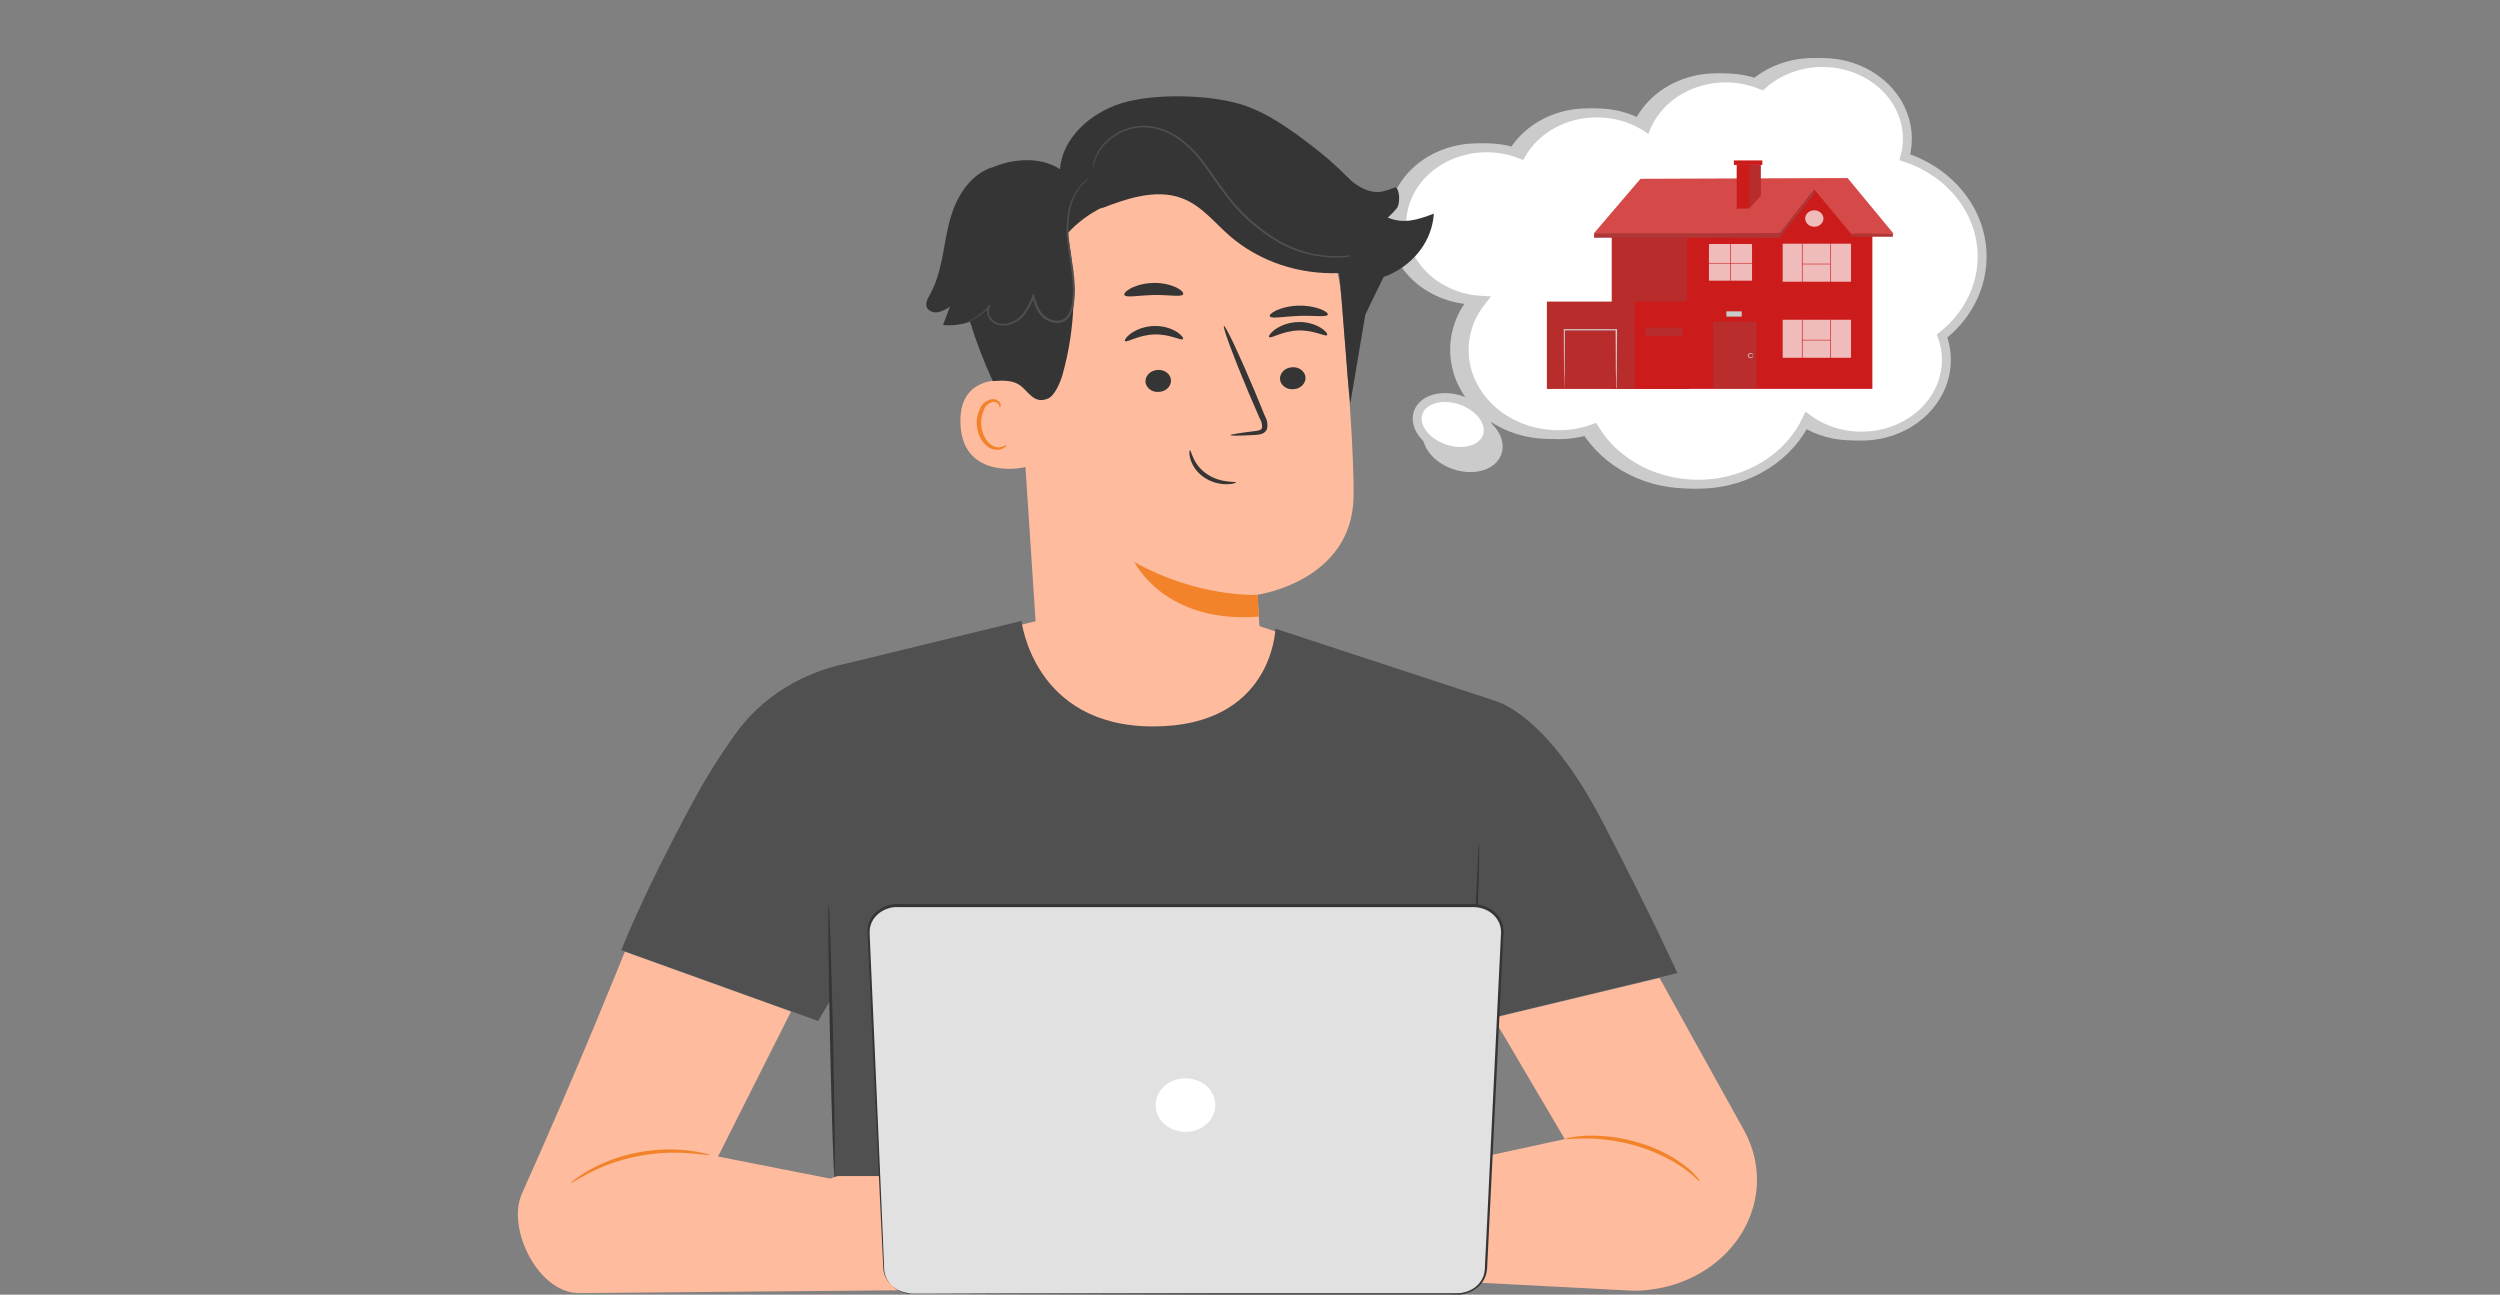<svg width="280" height="145" viewBox="0 0 280 145" fill="none" xmlns="http://www.w3.org/2000/svg">
<rect x="0" y="0" width="280" height="145" fill="#808080" stroke="none"/>
<path d="M155.926 25.107C155.924 23.682 156.319 22.28 157.076 21.027C157.832 19.775 158.925 18.712 160.255 17.936C161.586 17.16 163.111 16.695 164.693 16.584C166.275 16.472 167.862 16.718 169.311 17.299C169.933 16.204 170.81 15.243 171.884 14.481C172.957 13.719 174.201 13.174 175.53 12.883C176.859 12.591 178.243 12.562 179.586 12.795C180.93 13.028 182.201 13.518 183.314 14.233C183.779 13.129 184.493 12.124 185.412 11.28C186.331 10.437 187.435 9.773 188.654 9.332C189.872 8.891 191.18 8.681 192.493 8.716C193.807 8.751 195.098 9.03 196.285 9.536C197.749 8.206 199.659 7.344 201.722 7.083C203.784 6.823 205.885 7.177 207.701 8.092C209.518 9.007 210.949 10.433 211.776 12.149C212.603 13.866 212.78 15.779 212.279 17.595C214.425 18.302 216.33 19.499 217.806 21.067C219.283 22.635 220.28 24.521 220.701 26.539C221.121 28.557 220.951 30.639 220.205 32.581C219.46 34.522 218.166 36.256 216.45 37.613C217.095 39.374 217.085 41.275 216.421 43.03C215.756 44.786 214.475 46.299 212.768 47.342C211.062 48.386 209.024 48.902 206.962 48.813C204.9 48.725 202.927 48.036 201.339 46.852C200.39 48.932 198.801 50.728 196.758 52.028C194.715 53.328 192.303 54.079 189.802 54.194C187.302 54.31 184.816 53.784 182.636 52.678C180.456 51.572 178.671 49.932 177.49 47.95C175.365 48.732 173.014 48.872 170.793 48.347C168.573 47.822 166.603 46.661 165.182 45.041C163.762 43.42 162.968 41.428 162.921 39.367C162.874 37.305 163.577 35.285 164.923 33.614C162.497 33.496 160.213 32.55 158.54 30.968C156.867 29.386 155.932 27.289 155.926 25.107Z" fill="#CBCBCB" stroke="#CBCBCB" stroke-miterlimit="10"/>
<path d="M162.441 51.891C160.379 50.987 159.325 49.119 160.086 47.719C160.847 46.318 163.135 45.916 165.197 46.82C167.258 47.723 168.313 49.591 167.551 50.992C166.79 52.392 164.502 52.794 162.441 51.891Z" fill="#CBCBCB" stroke="#CBCBCB" stroke-miterlimit="10"/>
<path d="M156.993 25.104C156.991 23.68 157.386 22.277 158.142 21.024C158.899 19.772 159.992 18.709 161.322 17.933C162.653 17.157 164.178 16.692 165.76 16.581C167.341 16.47 168.929 16.715 170.378 17.296C171.001 16.202 171.88 15.242 172.954 14.481C174.028 13.72 175.273 13.176 176.602 12.887C177.932 12.597 179.316 12.569 180.659 12.803C182.002 13.038 183.273 13.53 184.385 14.246C184.849 13.143 185.563 12.139 186.481 11.297C187.399 10.454 188.501 9.792 189.718 9.35C190.936 8.909 192.241 8.699 193.553 8.733C194.865 8.767 196.155 9.045 197.342 9.549C198.805 8.214 200.716 7.348 202.781 7.085C204.846 6.822 206.95 7.175 208.769 8.091C210.588 9.007 212.022 10.435 212.849 12.154C213.676 13.874 213.85 15.79 213.346 17.607C215.494 18.314 217.4 19.511 218.878 21.08C220.355 22.648 221.354 24.535 221.775 26.555C222.196 28.574 222.025 30.657 221.279 32.6C220.533 34.542 219.237 36.277 217.52 37.634C218.166 39.396 218.157 41.298 217.493 43.054C216.828 44.81 215.546 46.324 213.839 47.368C212.132 48.411 210.093 48.928 208.03 48.838C205.968 48.749 203.993 48.059 202.406 46.873C201.457 48.954 199.869 50.749 197.827 52.049C195.785 53.35 193.374 54.102 190.874 54.218C188.374 54.334 185.889 53.809 183.708 52.705C181.528 51.6 179.742 49.962 178.56 47.98C176.435 48.763 174.084 48.902 171.863 48.377C169.643 47.852 167.673 46.692 166.252 45.072C164.832 43.451 164.038 41.459 163.991 39.397C163.945 37.335 164.647 35.316 165.993 33.645C163.56 33.528 161.27 32.576 159.596 30.987C157.921 29.398 156.989 27.292 156.993 25.104Z" fill="white" stroke="#CBCBCB" stroke-miterlimit="10"/>
<path d="M188.945 26.184H180.516V43.556H188.945V26.184Z" fill="#CB1B1B"/>
<path opacity="0.2" d="M188.945 26.184H180.516V43.556H188.945V26.184Z" fill="#717171"/>
<path d="M178.539 26.113H199.339L203.225 21.159L207.297 26.255L212.086 26.186L206.925 19.943L183.734 20.032L178.539 26.113Z" fill="#CB1B1B"/>
<path opacity="0.2" d="M178.539 26.113H199.339L203.225 21.159L207.297 26.255L212.086 26.186L206.925 19.943L183.734 20.032L178.539 26.113Z" fill="white"/>
<path d="M188.934 26.186V43.556H209.705V26.186H207.322L203.218 21.159L199.318 26.108L188.934 26.186Z" fill="#CB1B1B"/>
<g opacity="0.2">
<path d="M191.875 43.557V36.027H196.732V43.557" fill="#717171"/>
</g>
<path opacity="0.7" d="M207.314 35.813H199.66V40.071H207.314V35.813Z" fill="white"/>
<path opacity="0.7" d="M207.314 27.294H199.66V31.551H207.314V27.294Z" fill="white"/>
<path opacity="0.7" d="M196.228 27.331H191.402V31.434H196.228V27.331Z" fill="white"/>
<path d="M201.887 35.813H201.816V40.111H201.887V35.813Z" fill="#CB1B1B"/>
<path d="M205.075 35.813H205.004V40.111H205.075V35.813Z" fill="#CB1B1B"/>
<path d="M205.021 38.06H201.84V38.124H205.021V38.06Z" fill="#CB1B1B"/>
<path d="M201.887 27.294H201.816V31.592H201.887V27.294Z" fill="#CB1B1B"/>
<path d="M205.075 27.294H205.004V31.592H205.075V27.294Z" fill="#CB1B1B"/>
<path d="M205.021 29.539H201.84V29.603H205.021V29.539Z" fill="#CB1B1B"/>
<path d="M193.872 27.331H193.801V31.434H193.872V27.331Z" fill="#CB1B1B"/>
<path d="M196.228 29.451H191.402V29.515H196.228V29.451Z" fill="#CB1B1B"/>
<path opacity="0.7" d="M204.227 24.474C204.227 24.655 204.167 24.833 204.055 24.984C203.942 25.136 203.782 25.253 203.595 25.323C203.408 25.393 203.202 25.411 203.004 25.375C202.805 25.34 202.623 25.252 202.48 25.124C202.336 24.995 202.239 24.831 202.199 24.653C202.16 24.475 202.18 24.29 202.258 24.122C202.335 23.954 202.466 23.81 202.635 23.709C202.803 23.608 203.001 23.554 203.203 23.554C203.475 23.555 203.735 23.652 203.927 23.824C204.118 23.997 204.226 24.23 204.227 24.474Z" fill="white"/>
<path d="M195.921 23.348L197.212 21.917V18.475H194.508V23.373L195.921 23.348Z" fill="#CB1B1B"/>
<path opacity="0.2" d="M195.91 23.348V18.475H197.202V21.917L195.91 23.348Z" fill="#717171"/>
<path d="M197.381 17.968H194.191V18.474H197.381V17.968Z" fill="#CB1B1B"/>
<path d="M189.18 33.785H173.254V43.559H189.18V33.785Z" fill="#CB1B1B"/>
<path opacity="0.2" d="M183.074 33.785H173.254V43.559H183.074V33.785Z" fill="#717171"/>
<path d="M181.01 43.541C180.999 43.5 180.994 43.457 180.996 43.415C180.996 43.316 180.996 43.194 180.996 43.047C180.996 42.708 180.996 42.247 180.973 41.672C180.973 40.482 180.956 38.838 180.945 36.936L181.024 37.007H175.194L175.27 36.936C175.27 38.838 175.251 40.482 175.242 41.672C175.242 42.247 175.225 42.708 175.22 43.047C175.22 43.194 175.22 43.316 175.205 43.415C175.21 43.457 175.21 43.499 175.205 43.541C175.193 43.5 175.188 43.457 175.191 43.415C175.191 43.316 175.191 43.194 175.191 43.047C175.191 42.708 175.191 42.247 175.169 41.672C175.169 40.484 175.152 38.838 175.141 36.936V36.865H181.114V36.936C181.1 38.838 181.091 40.482 181.083 41.672C181.083 42.247 181.066 42.708 181.06 43.047C181.06 43.194 181.06 43.316 181.06 43.415C181.048 43.458 181.031 43.501 181.01 43.541Z" fill="#CBCBCB"/>
<path opacity="0.2" d="M188.438 36.684H184.301V37.632H188.438V36.684Z" fill="#717171"/>
<path d="M178.539 26.113V26.617H199.325V26.108L178.539 26.113Z" fill="#CB1B1B"/>
<path d="M199.32 26.617L203.209 21.716L203.221 21.159L199.334 26.113L199.32 26.617Z" fill="#CB1B1B"/>
<path d="M211.996 26.184H207.34V26.508H211.996V26.184Z" fill="#CB1B1B"/>
<path d="M195.073 34.871H193.355V35.459H195.073V34.871Z" fill="#CBCBCB"/>
<path opacity="0.3" d="M178.539 26.113V26.617H199.325V26.108L178.539 26.113Z" fill="#717171"/>
<path opacity="0.3" d="M199.32 26.617L203.209 21.716L203.221 21.159L199.334 26.113L199.32 26.617Z" fill="#717171"/>
<path opacity="0.3" d="M211.996 26.184H207.34V26.508H211.996V26.184Z" fill="#717171"/>
<path d="M196.349 39.826C196.334 39.826 196.349 39.73 196.222 39.656C196.189 39.637 196.152 39.624 196.113 39.62C196.075 39.616 196.035 39.621 195.999 39.633C195.956 39.649 195.92 39.675 195.894 39.71C195.868 39.744 195.854 39.785 195.854 39.826C195.854 39.867 195.868 39.908 195.894 39.942C195.92 39.976 195.956 40.003 195.999 40.018C196.035 40.031 196.075 40.035 196.113 40.032C196.152 40.028 196.189 40.015 196.222 39.996C196.337 39.922 196.334 39.823 196.349 39.826C196.363 39.828 196.396 39.935 196.264 40.046C196.223 40.076 196.175 40.096 196.123 40.105C196.071 40.113 196.018 40.109 195.968 40.094C195.905 40.075 195.851 40.039 195.813 39.991C195.775 39.943 195.754 39.885 195.754 39.826C195.754 39.767 195.775 39.709 195.813 39.661C195.851 39.613 195.905 39.577 195.968 39.557C196.018 39.542 196.071 39.539 196.123 39.547C196.175 39.556 196.223 39.576 196.264 39.605C196.396 39.719 196.357 39.834 196.349 39.826Z" fill="#CBCBCB"/>
<path d="M161.323 50.077C159.262 49.173 158.208 47.305 158.969 45.905C159.73 44.505 162.018 44.102 164.08 45.006C166.141 45.91 167.195 47.778 166.434 49.178C165.673 50.578 163.385 50.981 161.323 50.077Z" fill="white" stroke="#CBCBCB" stroke-miterlimit="10"/>
<path d="M113.769 35.808L116.241 73.466C116.666 79.868 118.748 89.197 129.99 88.118C139.665 86.533 141.588 78.07 141.187 72.094C140.994 69.262 140.841 66.895 140.841 66.607C140.841 66.607 151.46 65.133 151.599 55.605C151.668 50.996 150.951 41.504 150.19 32.918C149.79 28.473 147.543 24.325 143.895 21.3C140.247 18.275 135.465 16.593 130.499 16.588H129.476C118.456 17.174 112.83 25.912 113.769 35.808Z" fill="#FFBB9D"/>
<path d="M140.859 66.624C140.859 66.624 134.17 66.971 127.051 62.944C127.051 62.944 130.413 69.905 141.002 69.057L140.859 66.624Z" fill="#F2832A"/>
<path d="M132.49 37.984C132.298 38.188 131.007 37.389 129.238 37.46C127.468 37.531 126.212 38.397 126.009 38.201C125.91 38.117 126.103 37.757 126.647 37.353C127.386 36.837 128.287 36.544 129.223 36.514C130.147 36.477 131.059 36.711 131.823 37.18C132.372 37.544 132.589 37.891 132.49 37.984Z" fill="#353535"/>
<path d="M131.156 42.597C131.161 42.932 131.018 43.256 130.759 43.499C130.5 43.741 130.146 43.883 129.772 43.893C129.589 43.907 129.405 43.889 129.231 43.838C129.056 43.787 128.895 43.705 128.756 43.597C128.618 43.489 128.505 43.356 128.425 43.208C128.345 43.06 128.298 42.899 128.289 42.734C128.286 42.399 128.428 42.076 128.686 41.833C128.943 41.591 129.296 41.447 129.668 41.433C129.852 41.419 130.036 41.439 130.211 41.49C130.386 41.541 130.548 41.624 130.686 41.732C130.825 41.841 130.938 41.973 131.019 42.122C131.1 42.27 131.147 42.432 131.156 42.597Z" fill="#353535"/>
<path d="M137.816 48.737C137.816 48.652 138.805 48.497 140.466 48.293C140.881 48.253 141.277 48.177 141.346 47.924C141.383 47.537 141.286 47.15 141.069 46.814L139.838 43.968C138.132 39.91 136.901 36.576 137.084 36.518C137.267 36.461 138.795 39.693 140.501 43.751C140.911 44.75 141.306 45.704 141.677 46.614C141.94 47.066 142.016 47.587 141.89 48.084C141.83 48.216 141.737 48.333 141.619 48.428C141.501 48.523 141.36 48.592 141.208 48.63C140.976 48.684 140.739 48.714 140.501 48.719C138.839 48.812 137.816 48.821 137.816 48.737Z" fill="#353535"/>
<path d="M132.513 32.957C132.335 33.308 130.921 33.006 129.225 33.042C127.53 33.077 126.116 33.379 125.933 33.042C125.849 32.877 126.126 32.558 126.709 32.256C127.482 31.89 128.342 31.696 129.215 31.692C130.085 31.669 130.947 31.838 131.727 32.185C132.315 32.478 132.592 32.793 132.513 32.957Z" fill="#353535"/>
<path d="M148.711 35.253C148.548 35.55 147.144 35.319 145.468 35.381C143.792 35.444 142.422 35.728 142.225 35.439C142.136 35.301 142.388 35.026 142.951 34.76C143.713 34.427 144.546 34.247 145.393 34.231C146.248 34.2 147.101 34.332 147.895 34.618C148.493 34.849 148.78 35.111 148.711 35.253Z" fill="#353535"/>
<path d="M114.632 42.862C114.454 42.796 107.345 40.922 107.568 47.435C107.79 53.949 115.033 52.404 115.038 52.217C115.043 52.031 114.632 42.862 114.632 42.862Z" fill="#FFBB9D"/>
<path d="M112.712 49.811C112.678 49.811 112.589 49.896 112.376 49.989C112.08 50.113 111.741 50.129 111.432 50.033C110.656 49.802 109.949 48.728 109.899 47.551C109.861 46.994 109.963 46.435 110.196 45.918C110.258 45.714 110.374 45.526 110.534 45.372C110.694 45.217 110.894 45.1 111.115 45.03C111.259 44.992 111.413 45 111.551 45.052C111.689 45.105 111.802 45.199 111.872 45.318C111.976 45.5 111.936 45.629 111.976 45.642C112.015 45.656 112.124 45.527 112.06 45.261C112.012 45.1 111.906 44.96 111.758 44.861C111.658 44.796 111.544 44.749 111.424 44.724C111.303 44.699 111.178 44.696 111.056 44.714C110.759 44.775 110.485 44.903 110.26 45.087C110.035 45.27 109.866 45.503 109.771 45.762C109.48 46.334 109.351 46.96 109.395 47.587C109.484 48.919 110.275 50.109 111.333 50.353C111.53 50.397 111.736 50.401 111.935 50.365C112.134 50.329 112.322 50.253 112.485 50.144C112.702 49.971 112.737 49.825 112.712 49.811Z" fill="#F2832A"/>
<path d="M104.162 32.971C105.487 30.582 105.621 27.825 106.239 25.215C106.857 22.604 108.216 19.856 110.95 18.782L111.015 18.804C113.447 17.734 116.537 17.521 118.722 18.95C118.959 15.54 122.039 12.655 125.643 11.553C129.247 10.452 135.175 10.586 138.794 11.629C141.592 12.437 144.385 14.293 147.821 17.037C149.272 18.195 150.614 19.459 151.835 20.815L155.736 29.459L153.373 34.272C153.234 34.6 153.091 34.925 152.913 35.253L151.232 45.194C150.861 42.53 150.332 33.246 149.961 30.587C147.724 30.672 145.491 30.35 143.396 29.641C141.301 28.931 139.388 27.849 137.77 26.458C136.02 24.948 134.581 23.008 132.332 22.187C129.44 21.121 126.177 22.244 123.305 23.354L123.418 23.244C121.933 23.983 120.619 24.972 119.547 26.156C120.631 31.383 120.451 36.758 119.018 41.917C118.801 42.694 118.173 44.301 117.372 44.639C115.79 45.309 115.237 43.853 114.193 43.125C113.427 42.592 112.354 42.588 111.188 42.681C110.191 40.512 109.341 38.291 108.642 36.03C107.681 36.365 106.647 36.494 105.621 36.407L106.392 34.339C106.026 34.62 105.598 34.828 105.136 34.951C104.904 35.009 104.658 35.001 104.43 34.929C104.203 34.856 104.006 34.723 103.866 34.547C103.559 34.068 103.886 33.468 104.162 32.971Z" fill="#353535"/>
<path d="M122.123 19.825C121.764 20.111 121.433 20.425 121.134 20.762C120.372 21.72 119.9 22.84 119.765 24.012C119.651 24.816 119.626 25.628 119.69 26.436C119.755 27.324 119.908 28.238 120.061 29.22C120.241 30.249 120.352 31.286 120.392 32.327C120.4 32.88 120.364 33.431 120.284 33.979C120.237 34.564 120.024 35.128 119.666 35.617C119.497 35.814 119.274 35.967 119.019 36.063C118.765 36.159 118.486 36.193 118.212 36.163C117.687 36.111 117.197 35.903 116.818 35.573C116.081 34.903 115.829 34.01 115.612 33.229H115.834C115.573 33.964 115.193 34.661 114.707 35.298C114.235 35.891 113.527 36.298 112.73 36.434C112.359 36.491 111.977 36.455 111.627 36.332C111.3 36.208 111.023 35.995 110.836 35.724C110.656 35.48 110.555 35.195 110.544 34.903C110.535 34.628 110.633 34.36 110.821 34.143L110.94 34.223C110.22 35.09 109.254 35.767 108.142 36.181C108.062 36.211 107.979 36.235 107.895 36.252C107.965 36.208 108.041 36.172 108.122 36.146C108.275 36.079 108.503 35.977 108.784 35.826C109.591 35.392 110.293 34.817 110.846 34.134L110.965 34.219C110.808 34.429 110.727 34.678 110.735 34.931C110.743 35.184 110.839 35.429 111.009 35.631C111.18 35.869 111.429 36.055 111.721 36.163C112.036 36.273 112.378 36.302 112.71 36.248C113.45 36.111 114.105 35.725 114.539 35.169C115.005 34.544 115.368 33.862 115.617 33.144L115.745 32.834L115.844 33.158C116.076 33.939 116.338 34.796 116.996 35.377C117.334 35.673 117.773 35.859 118.242 35.906C118.473 35.935 118.709 35.91 118.926 35.832C119.143 35.754 119.333 35.627 119.478 35.462C119.808 35.003 120.004 34.476 120.046 33.93C120.127 33.393 120.163 32.852 120.155 32.31C120.12 31.279 120.015 30.252 119.839 29.233C119.695 28.252 119.547 27.319 119.488 26.436C119.432 25.615 119.468 24.791 119.596 23.976C119.755 22.783 120.268 21.65 121.08 20.695C121.371 20.355 121.724 20.061 122.123 19.825Z" fill="#505050"/>
<path d="M155.518 26.933C155.494 26.957 155.468 26.979 155.439 27L155.187 27.19C155.053 27.296 154.911 27.392 154.762 27.479C154.564 27.605 154.358 27.719 154.144 27.821C152.779 28.489 151.249 28.84 149.695 28.842C147.378 28.856 145.106 28.267 143.154 27.146C140.794 25.751 138.775 23.938 137.221 21.818C136.361 20.722 135.644 19.598 134.868 18.542C134.153 17.526 133.281 16.606 132.278 15.811C131.372 15.094 130.281 14.591 129.104 14.351C128.572 14.255 128.026 14.234 127.487 14.288C126.991 14.347 126.505 14.465 126.044 14.639C124.63 15.178 123.493 16.175 122.86 17.432C122.652 17.9 122.508 18.389 122.43 18.888C122.43 18.888 122.43 18.857 122.43 18.79C122.43 18.724 122.43 18.613 122.43 18.497C122.485 18.122 122.591 17.753 122.746 17.401C123.004 16.846 123.363 16.334 123.809 15.887C124.403 15.289 125.133 14.814 125.95 14.493C126.424 14.31 126.922 14.185 127.433 14.12C127.991 14.056 128.557 14.074 129.109 14.173C130.324 14.412 131.453 14.922 132.391 15.656C133.415 16.459 134.305 17.39 135.031 18.422C135.817 19.47 136.539 20.606 137.39 21.689C138.93 23.787 140.928 25.583 143.263 26.968C145.177 28.083 147.408 28.679 149.69 28.687C151.224 28.696 152.738 28.373 154.104 27.745C154.592 27.498 155.064 27.227 155.518 26.933Z" fill="#505050"/>
<path d="M148.631 37.539C148.438 37.744 147.148 36.945 145.378 37.016C143.608 37.087 142.353 37.952 142.15 37.757C142.051 37.673 142.244 37.313 142.788 36.909C143.527 36.393 144.428 36.099 145.363 36.07C146.288 36.033 147.2 36.267 147.964 36.736C148.527 37.096 148.73 37.446 148.631 37.539Z" fill="#353535"/>
<path d="M146.223 42.295C146.227 42.63 146.084 42.954 145.825 43.197C145.567 43.439 145.212 43.581 144.839 43.591C144.656 43.605 144.472 43.587 144.297 43.536C144.122 43.485 143.961 43.403 143.823 43.295C143.684 43.187 143.571 43.054 143.491 42.906C143.411 42.758 143.365 42.597 143.356 42.432C143.353 42.097 143.495 41.774 143.752 41.531C144.01 41.289 144.362 41.145 144.735 41.131C144.918 41.117 145.103 41.137 145.278 41.188C145.452 41.239 145.614 41.322 145.753 41.43C145.892 41.539 146.005 41.671 146.085 41.82C146.166 41.968 146.213 42.13 146.223 42.295Z" fill="#353535"/>
<path d="M150.849 19.781C151.838 20.797 153.267 21.694 154.735 21.472C155.264 21.343 155.782 21.176 156.283 20.975C156.816 21.228 156.802 22.826 156.475 23.284C156.163 23.673 155.814 24.037 155.432 24.372C157.227 25.117 158.779 24.62 160.589 23.927C160.501 25.354 159.999 26.735 159.131 27.932C158.264 29.13 157.062 30.102 155.645 30.752C154.735 31.151 153.618 31.404 152.733 30.956C151.957 30.561 151.596 29.744 151.319 28.985C150.299 26.182 149.67 23.277 149.445 20.336L150.849 19.781Z" fill="#353535"/>
<path d="M146.489 71.925L140.408 69.91L117.152 69.293L111.754 70.611L112.461 82.421L124.667 89.414L136.502 89.201L143.948 83.109L145.599 77.076L146.489 71.925Z" fill="#FFBB9D"/>
<path d="M77.495 90.022C78.933 87.328 80.56 84.719 82.365 82.209C85.213 78.188 89.716 75.342 94.892 74.292L114.41 69.542C114.41 69.542 115.735 81.361 129.152 81.361C142.57 81.361 142.847 70.412 142.847 70.412L167.417 78.479C168.193 78.75 173.429 80.379 179.524 92.114C185.328 103.289 187.864 108.985 187.864 108.985L164.688 114.579L163.151 133.808L163.645 144.539L93.038 144.397L93.434 132.129L93.112 111.849L91.629 114.348L69.59 106.41C69.59 106.41 71.8 100.589 77.495 90.022Z" fill="#505050"/>
<path d="M92.819 101.375C92.715 101.375 92.78 108.173 92.963 116.551C93.145 124.929 93.373 131.717 93.457 131.717C93.541 131.717 93.496 124.924 93.314 116.542C93.131 108.159 92.898 101.375 92.819 101.375Z" fill="#353535"/>
<g opacity="0.3">
<path d="M161.582 103.356C160.485 102.272 158.779 101.913 157.183 101.62C139.014 98.268 120.282 99.684 101.877 101.753C99.593 102.006 97.071 102.441 95.692 104.097C94.703 105.291 95.336 106.881 95.242 108.373C94.748 116.031 95.875 124.192 97.561 131.717L160.258 130.829C162.403 124.995 162.927 115.099 162.957 108.373C162.967 106.597 162.902 104.656 161.582 103.356Z" fill="#505050"/>
</g>
<path d="M165.669 94.515C165.68 94.611 165.68 94.708 165.669 94.804V95.63C165.669 96.345 165.644 97.379 165.609 98.662C165.54 101.224 165.387 104.762 165.149 108.665C164.912 112.568 164.625 116.102 164.398 118.655C164.279 119.911 164.18 120.932 164.111 121.678C164.072 122.015 164.037 122.286 164.017 122.499C164.012 122.596 163.994 122.691 163.963 122.784C163.95 122.688 163.95 122.591 163.963 122.495C163.963 122.282 163.988 122.011 164.002 121.674C164.057 120.928 164.126 119.898 164.21 118.646C164.383 116.057 164.62 112.541 164.878 108.652C165.135 104.762 165.298 101.215 165.421 98.658C165.481 97.401 165.53 96.371 165.565 95.625C165.565 95.288 165.599 95.017 165.614 94.799C165.621 94.703 165.639 94.608 165.669 94.515Z" fill="#353535"/>
<path d="M185.869 109.531L195.326 126.584C196.384 128.489 196.88 130.606 196.765 132.733C196.592 135.924 195.058 138.933 192.48 141.135C189.903 143.338 186.48 144.564 182.922 144.56L155.791 143.149L154.609 132.049L175.255 127.578L167.256 114.001L185.869 109.531Z" fill="#FFBB9D"/>
<path d="M175.285 127.561C175.285 127.636 176.225 127.498 177.718 127.507C179.666 127.533 181.598 127.833 183.443 128.395C185.29 128.947 187.021 129.772 188.564 130.837C189.741 131.672 190.295 132.356 190.359 132.307C190.423 132.258 190.265 132.111 190.018 131.796C189.648 131.366 189.233 130.969 188.777 130.611C187.254 129.445 185.492 128.557 183.591 127.996C181.702 127.41 179.71 127.139 177.713 127.197C177.112 127.218 176.514 127.28 175.923 127.383C175.503 127.476 175.276 127.534 175.285 127.561Z" fill="#F2832A"/>
<path d="M69.978 106.596C69.978 106.596 64.88 119.387 58.483 133.621C58.355 133.909 58.253 134.206 58.177 134.509C57.188 138.354 60.476 144.827 64.861 144.827L101.598 144.503V133.705L80.419 129.532L88.591 113.3L69.978 106.596Z" fill="#FFBB9D"/>
<path d="M63.951 132.488C64 132.542 64.722 132.044 66.002 131.37C69.352 129.65 73.201 128.876 77.047 129.15C78.53 129.247 79.415 129.434 79.435 129.363C79.454 129.292 79.227 129.265 78.822 129.159C78.251 129.018 77.669 128.916 77.082 128.852C73.149 128.416 69.17 129.225 65.829 131.139C65.329 131.424 64.854 131.741 64.406 132.089C64.089 132.315 63.931 132.466 63.951 132.488Z" fill="#F2832A"/>
<path d="M159.935 131.384H154.611C154.611 131.384 142.622 127.499 140.16 127.867C137.94 128.205 129.813 133.053 128.221 134.012C128.042 134.119 127.907 134.274 127.835 134.456C127.681 134.838 127.698 135.259 127.882 135.63C128.067 136.001 128.404 136.293 128.824 136.445L128.992 136.507L128.923 136.725C128.822 137.011 128.78 137.312 128.799 137.613C128.821 137.835 128.921 138.045 129.084 138.212C129.247 138.38 129.465 138.497 129.707 138.547C129.949 138.596 130.202 138.575 130.43 138.487C130.657 138.399 130.848 138.248 130.975 138.057L130.668 138.545C130.544 138.745 130.485 138.973 130.5 139.202L130.53 139.646C130.543 139.887 130.638 140.118 130.801 140.309C130.964 140.501 131.189 140.642 131.444 140.716C131.687 140.788 131.948 140.795 132.195 140.737C132.443 140.679 132.666 140.557 132.838 140.388C133.872 139.371 136.096 137.329 137.604 137.107C139.244 136.93 140.896 136.855 142.548 136.885C142.883 136.886 143.21 136.977 143.486 137.148C143.762 137.318 143.974 137.559 144.095 137.839C143.201 137.897 136.971 140.814 134.766 141.857C134.426 142.011 134.132 142.236 133.909 142.513C133.686 142.791 133.541 143.113 133.486 143.451C133.407 144.068 133.753 144.721 135.118 144.432C138.049 143.82 143.319 141.644 143.319 141.644C143.319 141.644 146.033 140.947 147.798 142.061C150.27 143.633 151.407 144.206 153.533 143.571C154.827 143.186 156.068 142.669 157.231 142.03L161.418 141.657C161.418 141.657 165.354 132.747 159.935 131.384Z" fill="#FFBB9D"/>
<path d="M144.126 133.204C144.126 133.244 143.275 133.004 141.871 132.924C140.045 132.814 138.217 133.093 136.534 133.738C134.851 134.383 133.361 135.376 132.186 136.636C131.282 137.599 130.896 138.31 130.852 138.288C130.923 138.115 131.012 137.948 131.119 137.79C131.395 137.352 131.711 136.935 132.063 136.543C133.227 135.236 134.733 134.208 136.447 133.551C138.161 132.894 140.03 132.628 141.886 132.778C142.443 132.822 142.995 132.907 143.537 133.031C143.74 133.068 143.938 133.126 144.126 133.204Z" fill="#FFBB9D"/>
<path d="M142.856 130.589C142.094 130.382 141.308 130.259 140.513 130.22C138.591 130.217 136.707 130.699 135.075 131.61C133.454 132.543 131.978 133.664 130.685 134.944L129.464 136.077C129.326 136.226 129.172 136.363 129.004 136.485C129.121 136.327 129.254 136.178 129.399 136.041C129.666 135.757 130.052 135.344 130.551 134.847C131.825 133.524 133.305 132.374 134.946 131.432C136.615 130.499 138.553 130.028 140.518 130.078C141.109 130.104 141.694 130.2 142.258 130.362C142.411 130.407 142.561 130.459 142.708 130.518C142.762 130.534 142.812 130.558 142.856 130.589Z" fill="#FFBB9D"/>
<path d="M93.809 131.721H99.119C99.119 131.721 111.112 127.832 113.584 128.205C115.804 128.538 123.927 133.386 125.518 134.345C125.695 134.453 125.83 134.609 125.904 134.789C126.06 135.171 126.044 135.592 125.859 135.964C125.674 136.335 125.336 136.627 124.915 136.778L124.747 136.84L124.821 137.058C124.918 137.345 124.96 137.646 124.945 137.946C124.925 138.169 124.826 138.381 124.662 138.55C124.499 138.719 124.279 138.837 124.036 138.886C123.793 138.936 123.539 138.914 123.31 138.825C123.081 138.736 122.89 138.583 122.765 138.39L123.071 138.878C123.194 139.077 123.254 139.303 123.244 139.531L123.215 139.975C123.2 140.216 123.104 140.448 122.94 140.64C122.776 140.832 122.551 140.974 122.295 141.049C122.052 141.121 121.791 141.128 121.544 141.07C121.297 141.012 121.073 140.89 120.901 140.721C119.873 139.704 117.643 137.662 116.14 137.44C114.509 137.259 112.865 137.185 111.221 137.218C110.886 137.218 110.559 137.309 110.283 137.48C110.007 137.65 109.794 137.892 109.674 138.172C110.568 138.23 116.793 141.147 118.998 142.19C119.339 142.343 119.633 142.568 119.856 142.846C120.079 143.123 120.224 143.445 120.278 143.784C120.362 144.401 120.011 145.049 118.647 144.765C115.72 144.153 110.45 141.977 110.45 141.977C110.45 141.977 107.731 141.28 105.971 142.394C103.499 143.962 102.362 144.539 100.231 143.904C98.939 143.519 97.7 143.002 96.538 142.363L92.346 141.986C92.346 141.986 88.401 133.084 93.809 131.721Z" fill="#FFBB9D"/>
<path d="M109.645 133.541C110.388 133.412 111.139 133.317 111.894 133.257C113.721 133.149 115.55 133.429 117.234 134.075C118.917 134.72 120.408 135.713 121.584 136.973C122.488 137.937 122.874 138.647 122.914 138.625C122.845 138.451 122.756 138.284 122.647 138.128C122.372 137.69 122.058 137.272 121.707 136.88C120.543 135.573 119.037 134.545 117.323 133.888C115.609 133.231 113.74 132.966 111.884 133.115C111.325 133.157 110.771 133.242 110.228 133.368C110.027 133.406 109.831 133.464 109.645 133.541Z" fill="#FFBB9D"/>
<path d="M110.918 130.926C111.679 130.716 112.467 130.592 113.262 130.557C115.183 130.551 117.068 131.031 118.7 131.943C120.322 132.877 121.8 134 123.095 135.281L124.296 136.431C124.437 136.578 124.591 136.715 124.756 136.84C124.642 136.681 124.511 136.532 124.365 136.396C124.098 136.107 123.708 135.699 123.208 135.201C121.937 133.879 120.458 132.728 118.818 131.787C117.149 130.852 115.209 130.381 113.242 130.433C112.651 130.46 112.066 130.555 111.502 130.717C111.35 130.762 111.202 130.813 111.057 130.873C110.963 130.895 110.913 130.917 110.918 130.926Z" fill="#FFBB9D"/>
<path d="M102.213 144.854H163.189C164.023 144.854 164.825 144.565 165.428 144.048C166.03 143.53 166.387 142.823 166.422 142.074L168.251 104.389C168.271 103.998 168.202 103.607 168.048 103.24C167.895 102.873 167.66 102.537 167.358 102.254C167.057 101.971 166.694 101.745 166.293 101.591C165.892 101.437 165.46 101.357 165.023 101.357H100.517C100.081 101.357 99.65 101.437 99.249 101.59C98.848 101.744 98.486 101.968 98.184 102.251C97.882 102.533 97.647 102.867 97.492 103.233C97.337 103.599 97.266 103.989 97.284 104.38L98.994 142.065C99.028 142.813 99.381 143.52 99.98 144.04C100.58 144.559 101.38 144.851 102.213 144.854Z" fill="#E1E1E1"/>
<path d="M102.21 144.853H102.061C101.912 144.852 101.764 144.84 101.616 144.818C101.038 144.724 100.499 144.493 100.054 144.148C99.694 143.864 99.407 143.514 99.212 143.122C99.016 142.73 98.917 142.304 98.922 141.874C98.873 140.868 98.817 139.712 98.754 138.407C98.502 133.186 98.146 125.638 97.701 116.314L97.375 108.993C97.315 107.718 97.256 106.42 97.197 105.1C97.197 104.762 97.152 104.442 97.167 104.092C97.189 103.743 97.278 103.401 97.429 103.079C97.741 102.424 98.302 101.889 99.011 101.57C99.367 101.409 99.752 101.305 100.148 101.264C100.554 101.232 100.929 101.264 101.325 101.264H118.524H163.24H164.724C165.237 101.242 165.749 101.313 166.231 101.472C166.712 101.639 167.144 101.902 167.495 102.241C167.845 102.581 168.104 102.987 168.253 103.43C168.387 103.863 168.429 104.315 168.377 104.762L168.313 106.072C168.268 106.96 168.229 107.817 168.184 108.682C168.016 112.151 167.851 115.564 167.69 118.921C167.364 125.629 167.047 132.107 166.741 138.274C166.706 139.042 166.666 139.81 166.632 140.569L166.573 141.706C166.578 142.094 166.521 142.481 166.404 142.856C166.151 143.612 165.578 144.25 164.808 144.631C164.431 144.818 164.018 144.937 163.591 144.982C163.161 145.022 162.761 144.982 162.351 144.982H152.878H135.877L111.252 144.942L104.558 144.916H102.818C102.422 144.916 102.225 144.916 102.225 144.916H102.818H104.558L111.252 144.889L135.877 144.849H152.878H162.351C162.756 144.849 163.176 144.849 163.562 144.827C163.953 144.782 164.332 144.672 164.679 144.503C165.391 144.154 165.923 143.569 166.162 142.873C166.269 142.519 166.321 142.153 166.315 141.786C166.315 141.408 166.355 141.031 166.37 140.649C166.409 139.885 166.444 139.122 166.484 138.349C166.78 132.182 167.092 125.709 167.413 118.996C167.578 115.64 167.743 112.227 167.907 108.758C167.947 107.891 167.99 107.022 168.036 106.152L168.095 104.82C168.15 104.397 168.113 103.969 167.986 103.559C167.848 103.157 167.61 102.789 167.291 102.481C166.972 102.174 166.579 101.935 166.142 101.783C165.694 101.635 165.216 101.572 164.738 101.597H163.255H118.539H101.335C100.949 101.597 100.549 101.597 100.188 101.597C99.82 101.633 99.461 101.728 99.13 101.876C98.465 102.168 97.938 102.664 97.647 103.275C97.506 103.572 97.422 103.889 97.399 104.212C97.399 104.531 97.399 104.873 97.424 105.202C97.484 106.525 97.541 107.823 97.597 109.095C97.711 111.639 97.82 114.086 97.924 116.417C98.324 125.74 98.65 133.288 98.878 138.513C98.932 139.819 98.977 140.978 99.021 141.981C99.015 142.399 99.108 142.813 99.295 143.196C99.482 143.579 99.757 143.922 100.104 144.201C100.535 144.548 101.063 144.784 101.631 144.885C102.022 144.858 102.21 144.84 102.21 144.853Z" fill="#353535"/>
<path d="M129.434 123.769C129.433 124.363 129.628 124.944 129.994 125.438C130.361 125.932 130.883 126.317 131.493 126.545C132.104 126.773 132.776 126.833 133.425 126.718C134.073 126.602 134.669 126.317 135.137 125.897C135.605 125.478 135.924 124.943 136.053 124.361C136.182 123.778 136.116 123.175 135.864 122.626C135.611 122.077 135.182 121.608 134.633 121.278C134.083 120.948 133.437 120.772 132.776 120.772C131.89 120.772 131.041 121.088 130.414 121.65C129.788 122.212 129.435 122.974 129.434 123.769Z" fill="white"/>
<path d="M138.427 54.033C138.427 54.086 138.042 54.242 137.34 54.237C136.419 54.223 135.529 53.939 134.804 53.43C134.079 52.92 133.558 52.212 133.321 51.413C133.148 50.805 133.217 50.419 133.276 50.415C133.335 50.41 133.419 50.779 133.667 51.303C133.967 51.994 134.47 52.6 135.121 53.057C135.773 53.514 136.549 53.806 137.369 53.9C138.002 53.998 138.418 53.962 138.427 54.033Z" fill="#353535"/>
</svg>

